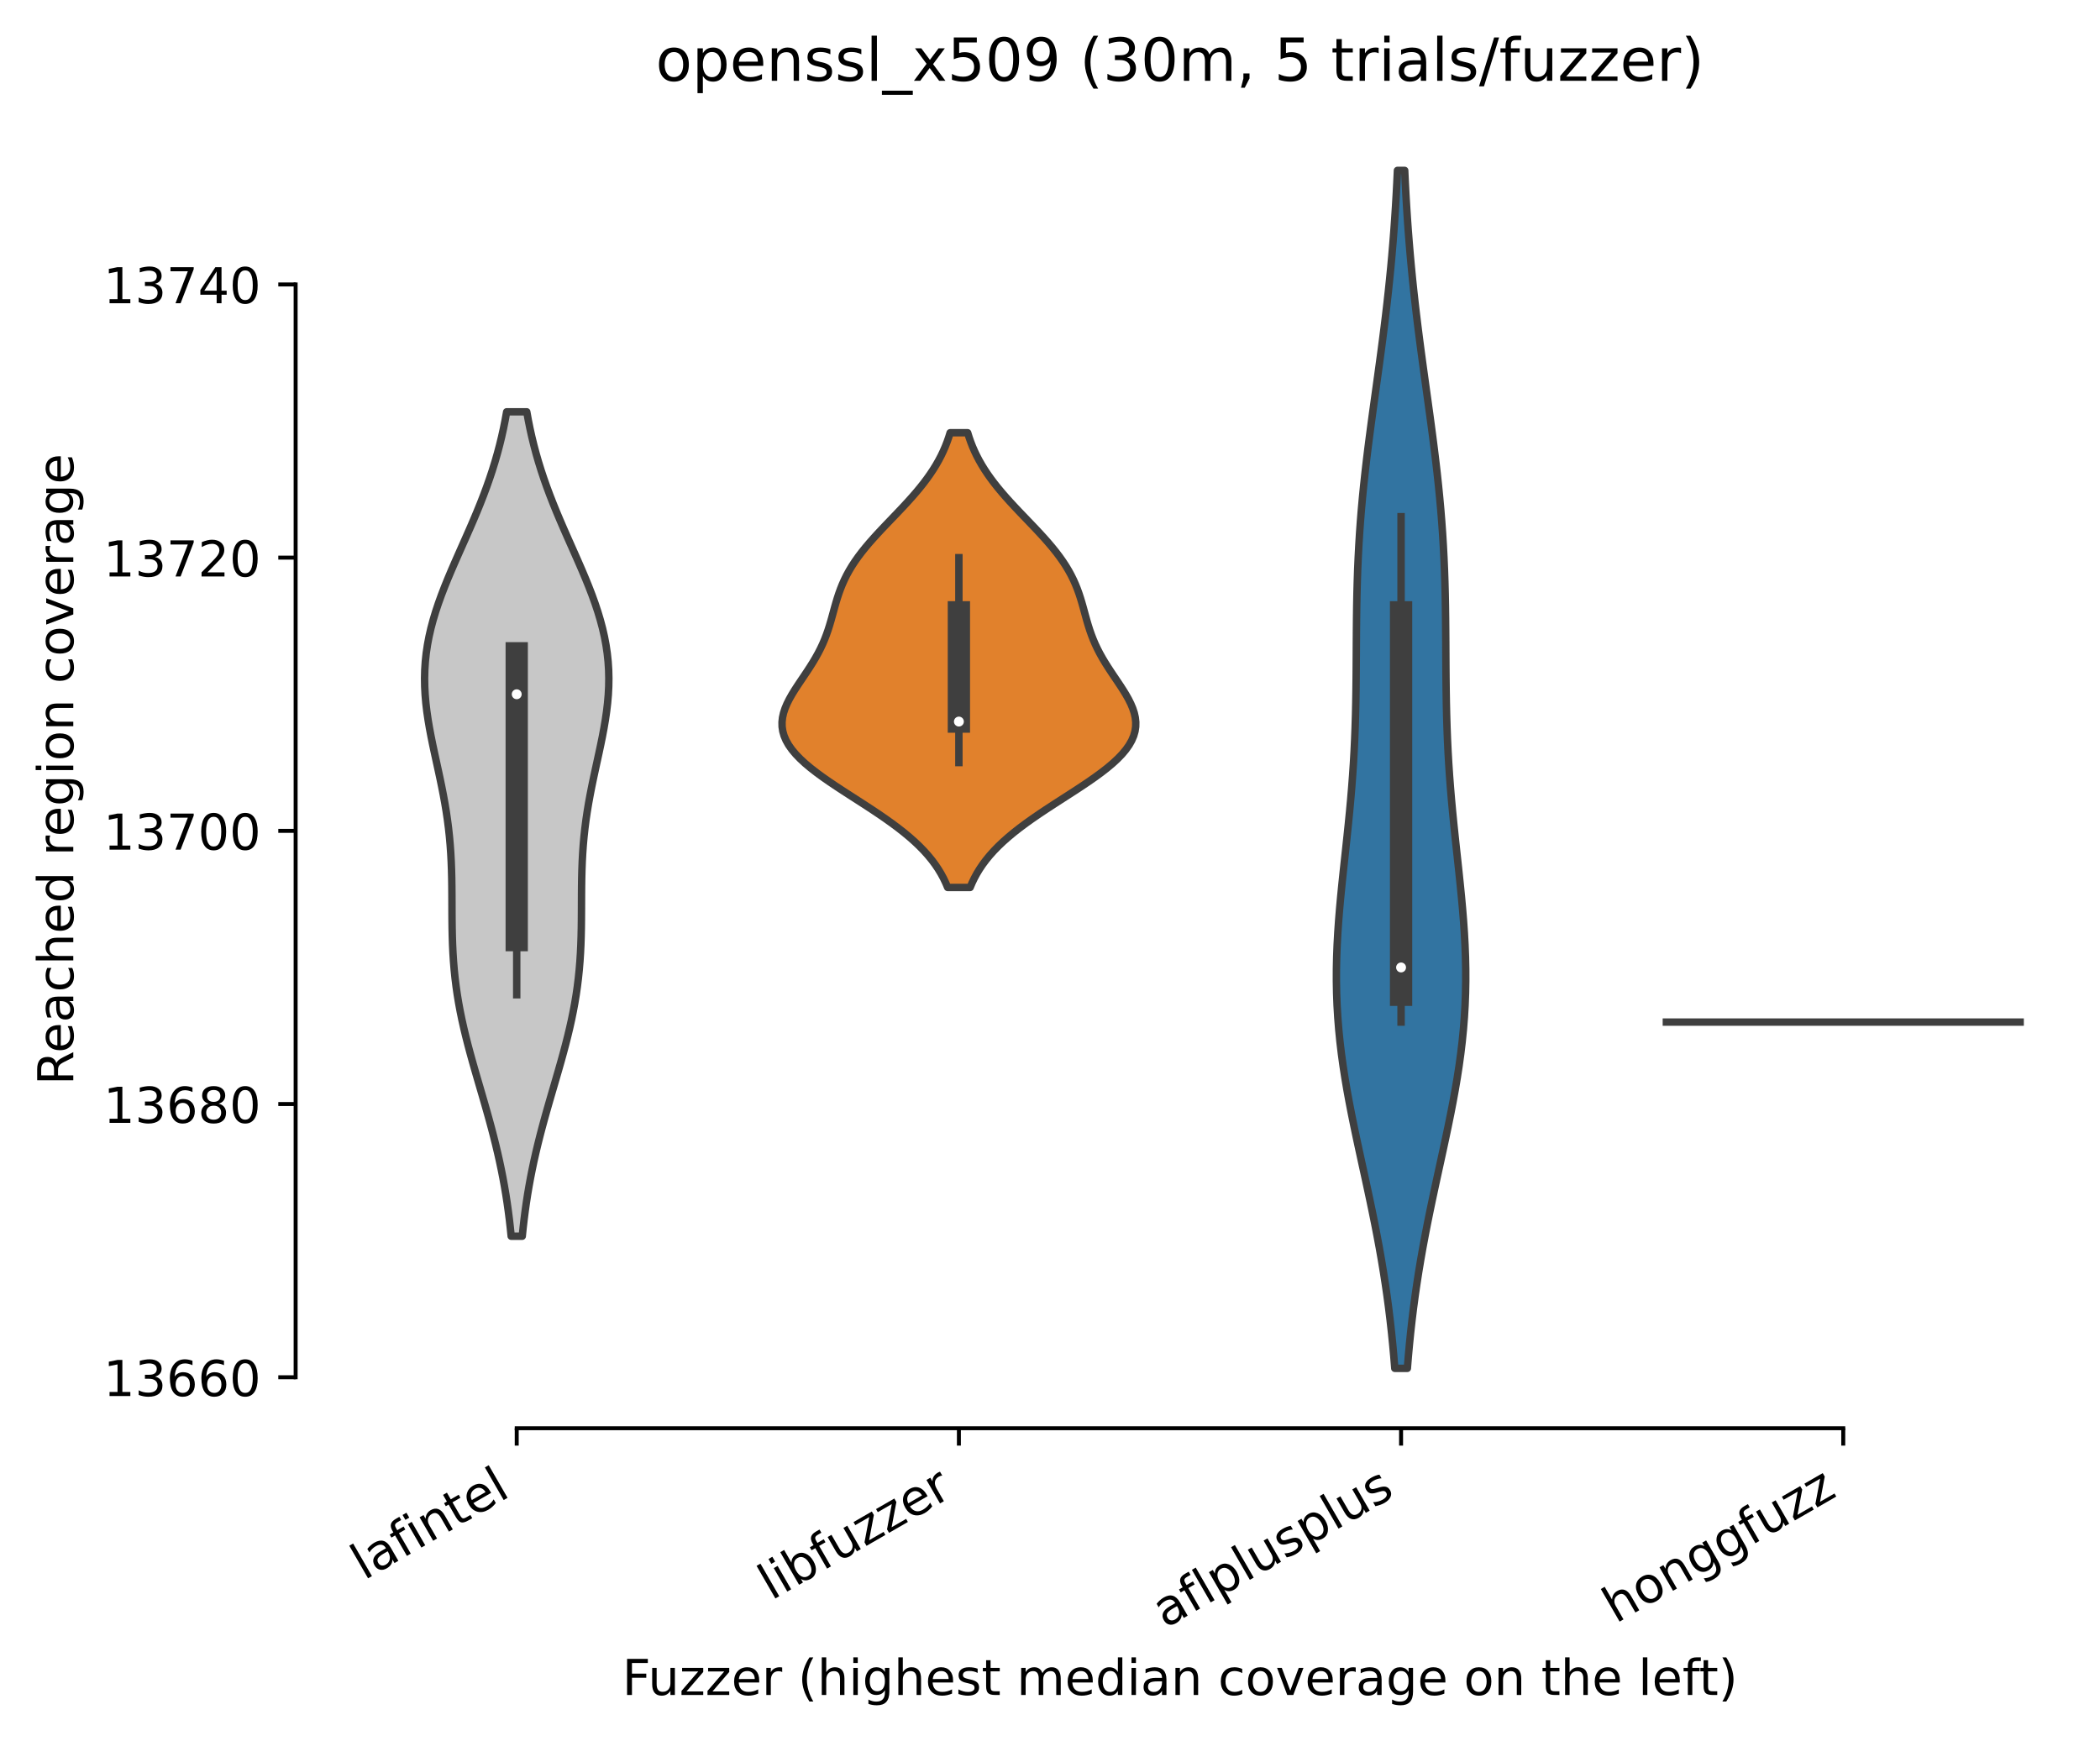<?xml version="1.0" encoding="utf-8" standalone="no"?>
<!DOCTYPE svg PUBLIC "-//W3C//DTD SVG 1.1//EN"
  "http://www.w3.org/Graphics/SVG/1.1/DTD/svg11.dtd">
<!-- Created with matplotlib (https://matplotlib.org/) -->
<svg height="351.576pt" version="1.1" viewBox="0 0 424.011 351.576" width="424.011pt" xmlns="http://www.w3.org/2000/svg" xmlns:xlink="http://www.w3.org/1999/xlink">
 <defs>
  <style type="text/css">*{stroke-linecap:butt;stroke-linejoin:round;}</style>
 </defs>
 <g id="figure_1">
  <g id="patch_1">
   <path d="M 0 351.576 
L 424.011 351.576 
L 424.011 0 
L 0 0 
z
" style="fill:#ffffff;"/>
  </g>
  <g id="axes_1">
   <g id="patch_2">
    <path d="M 59.691 288.43 
L 416.811 288.43 
L 416.811 22.318 
L 59.691 22.318 
z
" style="fill:#ffffff;"/>
   </g>
   <g id="PolyCollection_1">
    <defs>
     <path d="M 105.448 -101.924 
L 103.213 -101.924 
L 103.04 -103.606 
L 102.847 -105.288 
L 102.632 -106.969 
L 102.396 -108.651 
L 102.136 -110.333 
L 101.853 -112.014 
L 101.546 -113.696 
L 101.215 -115.378 
L 100.86 -117.059 
L 100.482 -118.741 
L 100.082 -120.423 
L 99.662 -122.105 
L 99.223 -123.786 
L 98.768 -125.468 
L 98.298 -127.15 
L 97.818 -128.831 
L 97.331 -130.513 
L 96.84 -132.195 
L 96.349 -133.876 
L 95.862 -135.558 
L 95.384 -137.24 
L 94.919 -138.921 
L 94.471 -140.603 
L 94.043 -142.285 
L 93.64 -143.967 
L 93.264 -145.648 
L 92.919 -147.33 
L 92.607 -149.012 
L 92.329 -150.693 
L 92.087 -152.375 
L 91.879 -154.057 
L 91.707 -155.738 
L 91.568 -157.42 
L 91.46 -159.102 
L 91.38 -160.783 
L 91.324 -162.465 
L 91.288 -164.147 
L 91.268 -165.829 
L 91.258 -167.51 
L 91.253 -169.192 
L 91.246 -170.874 
L 91.233 -172.555 
L 91.208 -174.237 
L 91.166 -175.919 
L 91.102 -177.6 
L 91.012 -179.282 
L 90.893 -180.964 
L 90.743 -182.645 
L 90.56 -184.327 
L 90.344 -186.009 
L 90.096 -187.691 
L 89.817 -189.372 
L 89.511 -191.054 
L 89.181 -192.736 
L 88.832 -194.417 
L 88.471 -196.099 
L 88.104 -197.781 
L 87.737 -199.462 
L 87.379 -201.144 
L 87.038 -202.826 
L 86.72 -204.507 
L 86.435 -206.189 
L 86.189 -207.871 
L 85.989 -209.553 
L 85.843 -211.234 
L 85.754 -212.916 
L 85.728 -214.598 
L 85.768 -216.279 
L 85.877 -217.961 
L 86.056 -219.643 
L 86.305 -221.324 
L 86.622 -223.006 
L 87.006 -224.688 
L 87.453 -226.369 
L 87.959 -228.051 
L 88.518 -229.733 
L 89.125 -231.415 
L 89.773 -233.096 
L 90.455 -234.778 
L 91.165 -236.46 
L 91.895 -238.141 
L 92.637 -239.823 
L 93.385 -241.505 
L 94.132 -243.186 
L 94.871 -244.868 
L 95.597 -246.55 
L 96.305 -248.231 
L 96.989 -249.913 
L 97.645 -251.595 
L 98.271 -253.277 
L 98.864 -254.958 
L 99.422 -256.64 
L 99.943 -258.322 
L 100.427 -260.003 
L 100.874 -261.685 
L 101.284 -263.367 
L 101.657 -265.048 
L 101.996 -266.73 
L 102.301 -268.412 
L 106.36 -268.412 
L 106.36 -268.412 
L 106.665 -266.73 
L 107.004 -265.048 
L 107.378 -263.367 
L 107.787 -261.685 
L 108.234 -260.003 
L 108.718 -258.322 
L 109.239 -256.64 
L 109.797 -254.958 
L 110.39 -253.277 
L 111.016 -251.595 
L 111.673 -249.913 
L 112.356 -248.231 
L 113.064 -246.55 
L 113.79 -244.868 
L 114.529 -243.186 
L 115.276 -241.505 
L 116.024 -239.823 
L 116.766 -238.141 
L 117.496 -236.46 
L 118.206 -234.778 
L 118.888 -233.096 
L 119.537 -231.415 
L 120.143 -229.733 
L 120.703 -228.051 
L 121.208 -226.369 
L 121.655 -224.688 
L 122.039 -223.006 
L 122.356 -221.324 
L 122.605 -219.643 
L 122.784 -217.961 
L 122.893 -216.279 
L 122.933 -214.598 
L 122.907 -212.916 
L 122.819 -211.234 
L 122.672 -209.553 
L 122.472 -207.871 
L 122.226 -206.189 
L 121.941 -204.507 
L 121.624 -202.826 
L 121.282 -201.144 
L 120.924 -199.462 
L 120.557 -197.781 
L 120.19 -196.099 
L 119.829 -194.417 
L 119.48 -192.736 
L 119.151 -191.054 
L 118.844 -189.372 
L 118.566 -187.691 
L 118.317 -186.009 
L 118.102 -184.327 
L 117.919 -182.645 
L 117.768 -180.964 
L 117.65 -179.282 
L 117.56 -177.6 
L 117.496 -175.919 
L 117.453 -174.237 
L 117.428 -172.555 
L 117.415 -170.874 
L 117.409 -169.192 
L 117.403 -167.51 
L 117.393 -165.829 
L 117.373 -164.147 
L 117.337 -162.465 
L 117.282 -160.783 
L 117.202 -159.102 
L 117.093 -157.42 
L 116.954 -155.738 
L 116.782 -154.057 
L 116.575 -152.375 
L 116.332 -150.693 
L 116.054 -149.012 
L 115.742 -147.33 
L 115.397 -145.648 
L 115.022 -143.967 
L 114.618 -142.285 
L 114.191 -140.603 
L 113.742 -138.921 
L 113.277 -137.24 
L 112.799 -135.558 
L 112.312 -133.876 
L 111.822 -132.195 
L 111.33 -130.513 
L 110.843 -128.831 
L 110.363 -127.15 
L 109.894 -125.468 
L 109.438 -123.786 
L 108.999 -122.105 
L 108.579 -120.423 
L 108.179 -118.741 
L 107.801 -117.059 
L 107.447 -115.378 
L 107.116 -113.696 
L 106.809 -112.014 
L 106.525 -110.333 
L 106.266 -108.651 
L 106.029 -106.969 
L 105.815 -105.288 
L 105.621 -103.606 
L 105.448 -101.924 
z
" id="m62e5bf14be" style="stroke:#3f3f3f;stroke-width:1.5;"/>
    </defs>
    <g clip-path="url(#p2bd35a9b59)">
     <use style="fill:#c7c7c7;stroke:#3f3f3f;stroke-width:1.5;" x="0" xlink:href="#m62e5bf14be" y="351.576"/>
    </g>
   </g>
   <g id="PolyCollection_2">
    <defs>
     <path d="M 195.88 -172.355 
L 191.341 -172.355 
L 190.949 -173.282 
L 190.505 -174.21 
L 190.004 -175.138 
L 189.443 -176.065 
L 188.818 -176.993 
L 188.126 -177.92 
L 187.364 -178.848 
L 186.53 -179.776 
L 185.625 -180.703 
L 184.646 -181.631 
L 183.596 -182.558 
L 182.476 -183.486 
L 181.291 -184.414 
L 180.043 -185.341 
L 178.741 -186.269 
L 177.39 -187.196 
L 176.001 -188.124 
L 174.582 -189.052 
L 173.145 -189.979 
L 171.703 -190.907 
L 170.267 -191.834 
L 168.853 -192.762 
L 167.473 -193.69 
L 166.141 -194.617 
L 164.873 -195.545 
L 163.68 -196.472 
L 162.575 -197.4 
L 161.57 -198.328 
L 160.674 -199.255 
L 159.896 -200.183 
L 159.241 -201.11 
L 158.715 -202.038 
L 158.319 -202.966 
L 158.053 -203.893 
L 157.914 -204.821 
L 157.899 -205.748 
L 157.999 -206.676 
L 158.207 -207.604 
L 158.512 -208.531 
L 158.903 -209.459 
L 159.367 -210.386 
L 159.89 -211.314 
L 160.459 -212.242 
L 161.061 -213.169 
L 161.681 -214.097 
L 162.307 -215.024 
L 162.929 -215.952 
L 163.535 -216.88 
L 164.117 -217.807 
L 164.668 -218.735 
L 165.184 -219.662 
L 165.66 -220.59 
L 166.097 -221.518 
L 166.494 -222.445 
L 166.853 -223.373 
L 167.179 -224.3 
L 167.476 -225.228 
L 167.752 -226.156 
L 168.012 -227.083 
L 168.266 -228.011 
L 168.52 -228.938 
L 168.784 -229.866 
L 169.064 -230.794 
L 169.369 -231.721 
L 169.705 -232.649 
L 170.077 -233.576 
L 170.492 -234.504 
L 170.952 -235.432 
L 171.46 -236.359 
L 172.018 -237.287 
L 172.625 -238.214 
L 173.281 -239.142 
L 173.982 -240.07 
L 174.727 -240.997 
L 175.51 -241.925 
L 176.326 -242.852 
L 177.17 -243.78 
L 178.036 -244.708 
L 178.916 -245.635 
L 179.805 -246.563 
L 180.695 -247.49 
L 181.58 -248.418 
L 182.454 -249.346 
L 183.31 -250.273 
L 184.143 -251.201 
L 184.949 -252.128 
L 185.722 -253.056 
L 186.46 -253.984 
L 187.158 -254.911 
L 187.816 -255.839 
L 188.432 -256.766 
L 189.004 -257.694 
L 189.533 -258.622 
L 190.019 -259.549 
L 190.462 -260.477 
L 190.864 -261.404 
L 191.226 -262.332 
L 191.551 -263.26 
L 191.841 -264.187 
L 195.381 -264.187 
L 195.381 -264.187 
L 195.67 -263.26 
L 195.995 -262.332 
L 196.357 -261.404 
L 196.759 -260.477 
L 197.203 -259.549 
L 197.688 -258.622 
L 198.217 -257.694 
L 198.789 -256.766 
L 199.405 -255.839 
L 200.063 -254.911 
L 200.762 -253.984 
L 201.499 -253.056 
L 202.273 -252.128 
L 203.078 -251.201 
L 203.911 -250.273 
L 204.767 -249.346 
L 205.641 -248.418 
L 206.526 -247.49 
L 207.416 -246.563 
L 208.305 -245.635 
L 209.185 -244.708 
L 210.051 -243.78 
L 210.895 -242.852 
L 211.711 -241.925 
L 212.494 -240.997 
L 213.239 -240.07 
L 213.94 -239.142 
L 214.596 -238.214 
L 215.203 -237.287 
L 215.761 -236.359 
L 216.269 -235.432 
L 216.729 -234.504 
L 217.144 -233.576 
L 217.517 -232.649 
L 217.852 -231.721 
L 218.157 -230.794 
L 218.437 -229.866 
L 218.701 -228.938 
L 218.955 -228.011 
L 219.209 -227.083 
L 219.469 -226.156 
L 219.745 -225.228 
L 220.042 -224.3 
L 220.368 -223.373 
L 220.728 -222.445 
L 221.124 -221.518 
L 221.561 -220.59 
L 222.037 -219.662 
L 222.553 -218.735 
L 223.104 -217.807 
L 223.687 -216.88 
L 224.293 -215.952 
L 224.914 -215.024 
L 225.541 -214.097 
L 226.161 -213.169 
L 226.762 -212.242 
L 227.331 -211.314 
L 227.855 -210.386 
L 228.318 -209.459 
L 228.709 -208.531 
L 229.014 -207.604 
L 229.222 -206.676 
L 229.323 -205.748 
L 229.307 -204.821 
L 229.168 -203.893 
L 228.902 -202.966 
L 228.506 -202.038 
L 227.98 -201.11 
L 227.325 -200.183 
L 226.547 -199.255 
L 225.651 -198.328 
L 224.646 -197.4 
L 223.541 -196.472 
L 222.348 -195.545 
L 221.08 -194.617 
L 219.749 -193.69 
L 218.369 -192.762 
L 216.954 -191.834 
L 215.519 -190.907 
L 214.076 -189.979 
L 212.639 -189.052 
L 211.22 -188.124 
L 209.831 -187.196 
L 208.48 -186.269 
L 207.178 -185.341 
L 205.931 -184.414 
L 204.745 -183.486 
L 203.625 -182.558 
L 202.575 -181.631 
L 201.597 -180.703 
L 200.691 -179.776 
L 199.857 -178.848 
L 199.096 -177.92 
L 198.403 -176.993 
L 197.778 -176.065 
L 197.217 -175.138 
L 196.716 -174.21 
L 196.272 -173.282 
L 195.88 -172.355 
z
" id="md72089a876" style="stroke:#3f3f3f;stroke-width:1.5;"/>
    </defs>
    <g clip-path="url(#p2bd35a9b59)">
     <use style="fill:#e1812c;stroke:#3f3f3f;stroke-width:1.5;" x="0" xlink:href="#md72089a876" y="351.576"/>
    </g>
   </g>
   <g id="PolyCollection_3">
    <defs>
     <path d="M 284.162 -75.242 
L 281.62 -75.242 
L 281.42 -77.686 
L 281.197 -80.13 
L 280.949 -82.573 
L 280.676 -85.017 
L 280.377 -87.461 
L 280.051 -89.904 
L 279.697 -92.348 
L 279.317 -94.791 
L 278.911 -97.235 
L 278.48 -99.679 
L 278.025 -102.122 
L 277.549 -104.566 
L 277.054 -107.01 
L 276.544 -109.453 
L 276.022 -111.897 
L 275.491 -114.341 
L 274.958 -116.784 
L 274.426 -119.228 
L 273.9 -121.671 
L 273.386 -124.115 
L 272.89 -126.559 
L 272.415 -129.002 
L 271.969 -131.446 
L 271.555 -133.89 
L 271.178 -136.333 
L 270.842 -138.777 
L 270.551 -141.221 
L 270.307 -143.664 
L 270.112 -146.108 
L 269.968 -148.551 
L 269.875 -150.995 
L 269.831 -153.439 
L 269.836 -155.882 
L 269.888 -158.326 
L 269.982 -160.77 
L 270.116 -163.213 
L 270.285 -165.657 
L 270.484 -168.101 
L 270.708 -170.544 
L 270.95 -172.988 
L 271.206 -175.431 
L 271.469 -177.875 
L 271.734 -180.319 
L 271.996 -182.762 
L 272.249 -185.206 
L 272.491 -187.65 
L 272.716 -190.093 
L 272.922 -192.537 
L 273.107 -194.981 
L 273.27 -197.424 
L 273.409 -199.868 
L 273.525 -202.311 
L 273.619 -204.755 
L 273.693 -207.199 
L 273.748 -209.642 
L 273.788 -212.086 
L 273.815 -214.53 
L 273.834 -216.973 
L 273.848 -219.417 
L 273.862 -221.861 
L 273.878 -224.304 
L 273.901 -226.748 
L 273.934 -229.191 
L 273.981 -231.635 
L 274.045 -234.079 
L 274.128 -236.522 
L 274.233 -238.966 
L 274.36 -241.41 
L 274.51 -243.853 
L 274.685 -246.297 
L 274.883 -248.741 
L 275.105 -251.184 
L 275.349 -253.628 
L 275.613 -256.071 
L 275.895 -258.515 
L 276.193 -260.959 
L 276.506 -263.402 
L 276.828 -265.846 
L 277.159 -268.29 
L 277.495 -270.733 
L 277.833 -273.177 
L 278.171 -275.621 
L 278.505 -278.064 
L 278.834 -280.508 
L 279.155 -282.951 
L 279.465 -285.395 
L 279.764 -287.839 
L 280.05 -290.282 
L 280.321 -292.726 
L 280.577 -295.17 
L 280.817 -297.613 
L 281.04 -300.057 
L 281.247 -302.501 
L 281.437 -304.944 
L 281.611 -307.388 
L 281.77 -309.831 
L 281.913 -312.275 
L 282.042 -314.719 
L 282.157 -317.162 
L 283.624 -317.162 
L 283.624 -317.162 
L 283.739 -314.719 
L 283.868 -312.275 
L 284.011 -309.831 
L 284.17 -307.388 
L 284.344 -304.944 
L 284.535 -302.501 
L 284.741 -300.057 
L 284.965 -297.613 
L 285.204 -295.17 
L 285.46 -292.726 
L 285.731 -290.282 
L 286.017 -287.839 
L 286.316 -285.395 
L 286.626 -282.951 
L 286.947 -280.508 
L 287.276 -278.064 
L 287.61 -275.621 
L 287.948 -273.177 
L 288.286 -270.733 
L 288.622 -268.29 
L 288.953 -265.846 
L 289.276 -263.402 
L 289.588 -260.959 
L 289.886 -258.515 
L 290.169 -256.071 
L 290.433 -253.628 
L 290.676 -251.184 
L 290.898 -248.741 
L 291.096 -246.297 
L 291.271 -243.853 
L 291.421 -241.41 
L 291.548 -238.966 
L 291.653 -236.522 
L 291.736 -234.079 
L 291.8 -231.635 
L 291.847 -229.191 
L 291.88 -226.748 
L 291.903 -224.304 
L 291.92 -221.861 
L 291.933 -219.417 
L 291.947 -216.973 
L 291.966 -214.53 
L 291.993 -212.086 
L 292.033 -209.642 
L 292.089 -207.199 
L 292.162 -204.755 
L 292.256 -202.311 
L 292.372 -199.868 
L 292.512 -197.424 
L 292.674 -194.981 
L 292.859 -192.537 
L 293.065 -190.093 
L 293.291 -187.65 
L 293.532 -185.206 
L 293.786 -182.762 
L 294.047 -180.319 
L 294.313 -177.875 
L 294.576 -175.431 
L 294.831 -172.988 
L 295.074 -170.544 
L 295.297 -168.101 
L 295.496 -165.657 
L 295.665 -163.213 
L 295.799 -160.77 
L 295.894 -158.326 
L 295.945 -155.882 
L 295.95 -153.439 
L 295.907 -150.995 
L 295.813 -148.551 
L 295.669 -146.108 
L 295.474 -143.664 
L 295.23 -141.221 
L 294.939 -138.777 
L 294.603 -136.333 
L 294.226 -133.89 
L 293.812 -131.446 
L 293.366 -129.002 
L 292.892 -126.559 
L 292.395 -124.115 
L 291.881 -121.671 
L 291.356 -119.228 
L 290.823 -116.784 
L 290.29 -114.341 
L 289.76 -111.897 
L 289.237 -109.453 
L 288.727 -107.01 
L 288.232 -104.566 
L 287.756 -102.122 
L 287.301 -99.679 
L 286.87 -97.235 
L 286.464 -94.791 
L 286.084 -92.348 
L 285.731 -89.904 
L 285.404 -87.461 
L 285.105 -85.017 
L 284.832 -82.573 
L 284.584 -80.13 
L 284.361 -77.686 
L 284.162 -75.242 
z
" id="m2320024a34" style="stroke:#3f3f3f;stroke-width:1.5;"/>
    </defs>
    <g clip-path="url(#p2bd35a9b59)">
     <use style="fill:#3274a1;stroke:#3f3f3f;stroke-width:1.5;" x="0" xlink:href="#m2320024a34" y="351.576"/>
    </g>
   </g>
   <g id="matplotlib.axis_1">
    <g id="xtick_1">
     <g id="line2d_1">
      <defs>
       <path d="M 0 0 
L 0 3.5 
" id="m5901b11f76" style="stroke:#000000;stroke-width:0.8;"/>
      </defs>
      <g>
       <use style="stroke:#000000;stroke-width:0.8;" x="104.331" xlink:href="#m5901b11f76" y="288.43"/>
      </g>
     </g>
     <g id="text_1">
      <!-- lafintel -->
      <g transform="translate(73.505 319.207)rotate(-30)scale(0.1 -0.1)">
       <defs>
        <path d="M 9.422 75.984 
L 18.406 75.984 
L 18.406 0 
L 9.422 0 
z
" id="DejaVuSans-108"/>
        <path d="M 34.281 27.484 
Q 23.391 27.484 19.188 25 
Q 14.984 22.516 14.984 16.5 
Q 14.984 11.719 18.141 8.906 
Q 21.297 6.109 26.703 6.109 
Q 34.188 6.109 38.703 11.406 
Q 43.219 16.703 43.219 25.484 
L 43.219 27.484 
z
M 52.203 31.203 
L 52.203 0 
L 43.219 0 
L 43.219 8.297 
Q 40.141 3.328 35.547 0.953 
Q 30.953 -1.422 24.312 -1.422 
Q 15.922 -1.422 10.953 3.297 
Q 6 8.016 6 15.922 
Q 6 25.141 12.172 29.828 
Q 18.359 34.516 30.609 34.516 
L 43.219 34.516 
L 43.219 35.406 
Q 43.219 41.609 39.141 45 
Q 35.062 48.391 27.688 48.391 
Q 23 48.391 18.547 47.266 
Q 14.109 46.141 10.016 43.891 
L 10.016 52.203 
Q 14.938 54.109 19.578 55.047 
Q 24.219 56 28.609 56 
Q 40.484 56 46.344 49.844 
Q 52.203 43.703 52.203 31.203 
z
" id="DejaVuSans-97"/>
        <path d="M 37.109 75.984 
L 37.109 68.5 
L 28.516 68.5 
Q 23.688 68.5 21.797 66.547 
Q 19.922 64.594 19.922 59.516 
L 19.922 54.688 
L 34.719 54.688 
L 34.719 47.703 
L 19.922 47.703 
L 19.922 0 
L 10.891 0 
L 10.891 47.703 
L 2.297 47.703 
L 2.297 54.688 
L 10.891 54.688 
L 10.891 58.5 
Q 10.891 67.625 15.141 71.797 
Q 19.391 75.984 28.609 75.984 
z
" id="DejaVuSans-102"/>
        <path d="M 9.422 54.688 
L 18.406 54.688 
L 18.406 0 
L 9.422 0 
z
M 9.422 75.984 
L 18.406 75.984 
L 18.406 64.594 
L 9.422 64.594 
z
" id="DejaVuSans-105"/>
        <path d="M 54.891 33.016 
L 54.891 0 
L 45.906 0 
L 45.906 32.719 
Q 45.906 40.484 42.875 44.328 
Q 39.844 48.188 33.797 48.188 
Q 26.516 48.188 22.312 43.547 
Q 18.109 38.922 18.109 30.906 
L 18.109 0 
L 9.078 0 
L 9.078 54.688 
L 18.109 54.688 
L 18.109 46.188 
Q 21.344 51.125 25.703 53.562 
Q 30.078 56 35.797 56 
Q 45.219 56 50.047 50.172 
Q 54.891 44.344 54.891 33.016 
z
" id="DejaVuSans-110"/>
        <path d="M 18.312 70.219 
L 18.312 54.688 
L 36.812 54.688 
L 36.812 47.703 
L 18.312 47.703 
L 18.312 18.016 
Q 18.312 11.328 20.141 9.422 
Q 21.969 7.516 27.594 7.516 
L 36.812 7.516 
L 36.812 0 
L 27.594 0 
Q 17.188 0 13.234 3.875 
Q 9.281 7.766 9.281 18.016 
L 9.281 47.703 
L 2.688 47.703 
L 2.688 54.688 
L 9.281 54.688 
L 9.281 70.219 
z
" id="DejaVuSans-116"/>
        <path d="M 56.203 29.594 
L 56.203 25.203 
L 14.891 25.203 
Q 15.484 15.922 20.484 11.062 
Q 25.484 6.203 34.422 6.203 
Q 39.594 6.203 44.453 7.469 
Q 49.312 8.734 54.109 11.281 
L 54.109 2.781 
Q 49.266 0.734 44.188 -0.344 
Q 39.109 -1.422 33.891 -1.422 
Q 20.797 -1.422 13.156 6.188 
Q 5.516 13.812 5.516 26.812 
Q 5.516 40.234 12.766 48.109 
Q 20.016 56 32.328 56 
Q 43.359 56 49.781 48.891 
Q 56.203 41.797 56.203 29.594 
z
M 47.219 32.234 
Q 47.125 39.594 43.094 43.984 
Q 39.062 48.391 32.422 48.391 
Q 24.906 48.391 20.391 44.141 
Q 15.875 39.891 15.188 32.172 
z
" id="DejaVuSans-101"/>
       </defs>
       <use xlink:href="#DejaVuSans-108"/>
       <use x="27.783" xlink:href="#DejaVuSans-97"/>
       <use x="89.062" xlink:href="#DejaVuSans-102"/>
       <use x="124.268" xlink:href="#DejaVuSans-105"/>
       <use x="152.051" xlink:href="#DejaVuSans-110"/>
       <use x="215.43" xlink:href="#DejaVuSans-116"/>
       <use x="254.639" xlink:href="#DejaVuSans-101"/>
       <use x="316.162" xlink:href="#DejaVuSans-108"/>
      </g>
     </g>
    </g>
    <g id="xtick_2">
     <g id="line2d_2">
      <g>
       <use style="stroke:#000000;stroke-width:0.8;" x="193.611" xlink:href="#m5901b11f76" y="288.43"/>
      </g>
     </g>
     <g id="text_2">
      <!-- libfuzzer -->
      <g transform="translate(155.744 323.272)rotate(-30)scale(0.1 -0.1)">
       <defs>
        <path d="M 48.688 27.297 
Q 48.688 37.203 44.609 42.844 
Q 40.531 48.484 33.406 48.484 
Q 26.266 48.484 22.188 42.844 
Q 18.109 37.203 18.109 27.297 
Q 18.109 17.391 22.188 11.75 
Q 26.266 6.109 33.406 6.109 
Q 40.531 6.109 44.609 11.75 
Q 48.688 17.391 48.688 27.297 
z
M 18.109 46.391 
Q 20.953 51.266 25.266 53.625 
Q 29.594 56 35.594 56 
Q 45.562 56 51.781 48.094 
Q 58.016 40.188 58.016 27.297 
Q 58.016 14.406 51.781 6.484 
Q 45.562 -1.422 35.594 -1.422 
Q 29.594 -1.422 25.266 0.953 
Q 20.953 3.328 18.109 8.203 
L 18.109 0 
L 9.078 0 
L 9.078 75.984 
L 18.109 75.984 
z
" id="DejaVuSans-98"/>
        <path d="M 8.5 21.578 
L 8.5 54.688 
L 17.484 54.688 
L 17.484 21.922 
Q 17.484 14.156 20.5 10.266 
Q 23.531 6.391 29.594 6.391 
Q 36.859 6.391 41.078 11.031 
Q 45.312 15.672 45.312 23.688 
L 45.312 54.688 
L 54.297 54.688 
L 54.297 0 
L 45.312 0 
L 45.312 8.406 
Q 42.047 3.422 37.719 1 
Q 33.406 -1.422 27.688 -1.422 
Q 18.266 -1.422 13.375 4.438 
Q 8.5 10.297 8.5 21.578 
z
M 31.109 56 
z
" id="DejaVuSans-117"/>
        <path d="M 5.516 54.688 
L 48.188 54.688 
L 48.188 46.484 
L 14.406 7.172 
L 48.188 7.172 
L 48.188 0 
L 4.297 0 
L 4.297 8.203 
L 38.094 47.516 
L 5.516 47.516 
z
" id="DejaVuSans-122"/>
        <path d="M 41.109 46.297 
Q 39.594 47.172 37.812 47.578 
Q 36.031 48 33.891 48 
Q 26.266 48 22.188 43.047 
Q 18.109 38.094 18.109 28.812 
L 18.109 0 
L 9.078 0 
L 9.078 54.688 
L 18.109 54.688 
L 18.109 46.188 
Q 20.953 51.172 25.484 53.578 
Q 30.031 56 36.531 56 
Q 37.453 56 38.578 55.875 
Q 39.703 55.766 41.062 55.516 
z
" id="DejaVuSans-114"/>
       </defs>
       <use xlink:href="#DejaVuSans-108"/>
       <use x="27.783" xlink:href="#DejaVuSans-105"/>
       <use x="55.566" xlink:href="#DejaVuSans-98"/>
       <use x="119.043" xlink:href="#DejaVuSans-102"/>
       <use x="154.248" xlink:href="#DejaVuSans-117"/>
       <use x="217.627" xlink:href="#DejaVuSans-122"/>
       <use x="270.117" xlink:href="#DejaVuSans-122"/>
       <use x="322.607" xlink:href="#DejaVuSans-101"/>
       <use x="384.131" xlink:href="#DejaVuSans-114"/>
      </g>
     </g>
    </g>
    <g id="xtick_3">
     <g id="line2d_3">
      <g>
       <use style="stroke:#000000;stroke-width:0.8;" x="282.891" xlink:href="#m5901b11f76" y="288.43"/>
      </g>
     </g>
     <g id="text_3">
      <!-- aflplusplus -->
      <g transform="translate(235.282 328.897)rotate(-30)scale(0.1 -0.1)">
       <defs>
        <path d="M 18.109 8.203 
L 18.109 -20.797 
L 9.078 -20.797 
L 9.078 54.688 
L 18.109 54.688 
L 18.109 46.391 
Q 20.953 51.266 25.266 53.625 
Q 29.594 56 35.594 56 
Q 45.562 56 51.781 48.094 
Q 58.016 40.188 58.016 27.297 
Q 58.016 14.406 51.781 6.484 
Q 45.562 -1.422 35.594 -1.422 
Q 29.594 -1.422 25.266 0.953 
Q 20.953 3.328 18.109 8.203 
z
M 48.688 27.297 
Q 48.688 37.203 44.609 42.844 
Q 40.531 48.484 33.406 48.484 
Q 26.266 48.484 22.188 42.844 
Q 18.109 37.203 18.109 27.297 
Q 18.109 17.391 22.188 11.75 
Q 26.266 6.109 33.406 6.109 
Q 40.531 6.109 44.609 11.75 
Q 48.688 17.391 48.688 27.297 
z
" id="DejaVuSans-112"/>
        <path d="M 44.281 53.078 
L 44.281 44.578 
Q 40.484 46.531 36.375 47.5 
Q 32.281 48.484 27.875 48.484 
Q 21.188 48.484 17.844 46.438 
Q 14.5 44.391 14.5 40.281 
Q 14.5 37.156 16.891 35.375 
Q 19.281 33.594 26.516 31.984 
L 29.594 31.297 
Q 39.156 29.25 43.188 25.516 
Q 47.219 21.781 47.219 15.094 
Q 47.219 7.469 41.188 3.016 
Q 35.156 -1.422 24.609 -1.422 
Q 20.219 -1.422 15.453 -0.562 
Q 10.688 0.297 5.422 2 
L 5.422 11.281 
Q 10.406 8.688 15.234 7.391 
Q 20.062 6.109 24.812 6.109 
Q 31.156 6.109 34.562 8.281 
Q 37.984 10.453 37.984 14.406 
Q 37.984 18.062 35.516 20.016 
Q 33.062 21.969 24.703 23.781 
L 21.578 24.516 
Q 13.234 26.266 9.516 29.906 
Q 5.812 33.547 5.812 39.891 
Q 5.812 47.609 11.281 51.797 
Q 16.75 56 26.812 56 
Q 31.781 56 36.172 55.266 
Q 40.578 54.547 44.281 53.078 
z
" id="DejaVuSans-115"/>
       </defs>
       <use xlink:href="#DejaVuSans-97"/>
       <use x="61.279" xlink:href="#DejaVuSans-102"/>
       <use x="96.484" xlink:href="#DejaVuSans-108"/>
       <use x="124.268" xlink:href="#DejaVuSans-112"/>
       <use x="187.744" xlink:href="#DejaVuSans-108"/>
       <use x="215.527" xlink:href="#DejaVuSans-117"/>
       <use x="278.906" xlink:href="#DejaVuSans-115"/>
       <use x="331.006" xlink:href="#DejaVuSans-112"/>
       <use x="394.482" xlink:href="#DejaVuSans-108"/>
       <use x="422.266" xlink:href="#DejaVuSans-117"/>
       <use x="485.645" xlink:href="#DejaVuSans-115"/>
      </g>
     </g>
    </g>
    <g id="xtick_4">
     <g id="line2d_4">
      <g>
       <use style="stroke:#000000;stroke-width:0.8;" x="372.171" xlink:href="#m5901b11f76" y="288.43"/>
      </g>
     </g>
     <g id="text_4">
      <!-- honggfuzz -->
      <g transform="translate(326.231 327.933)rotate(-30)scale(0.1 -0.1)">
       <defs>
        <path d="M 54.891 33.016 
L 54.891 0 
L 45.906 0 
L 45.906 32.719 
Q 45.906 40.484 42.875 44.328 
Q 39.844 48.188 33.797 48.188 
Q 26.516 48.188 22.312 43.547 
Q 18.109 38.922 18.109 30.906 
L 18.109 0 
L 9.078 0 
L 9.078 75.984 
L 18.109 75.984 
L 18.109 46.188 
Q 21.344 51.125 25.703 53.562 
Q 30.078 56 35.797 56 
Q 45.219 56 50.047 50.172 
Q 54.891 44.344 54.891 33.016 
z
" id="DejaVuSans-104"/>
        <path d="M 30.609 48.391 
Q 23.391 48.391 19.188 42.75 
Q 14.984 37.109 14.984 27.297 
Q 14.984 17.484 19.156 11.844 
Q 23.344 6.203 30.609 6.203 
Q 37.797 6.203 41.984 11.859 
Q 46.188 17.531 46.188 27.297 
Q 46.188 37.016 41.984 42.703 
Q 37.797 48.391 30.609 48.391 
z
M 30.609 56 
Q 42.328 56 49.016 48.375 
Q 55.719 40.766 55.719 27.297 
Q 55.719 13.875 49.016 6.219 
Q 42.328 -1.422 30.609 -1.422 
Q 18.844 -1.422 12.172 6.219 
Q 5.516 13.875 5.516 27.297 
Q 5.516 40.766 12.172 48.375 
Q 18.844 56 30.609 56 
z
" id="DejaVuSans-111"/>
        <path d="M 45.406 27.984 
Q 45.406 37.75 41.375 43.109 
Q 37.359 48.484 30.078 48.484 
Q 22.859 48.484 18.828 43.109 
Q 14.797 37.75 14.797 27.984 
Q 14.797 18.266 18.828 12.891 
Q 22.859 7.516 30.078 7.516 
Q 37.359 7.516 41.375 12.891 
Q 45.406 18.266 45.406 27.984 
z
M 54.391 6.781 
Q 54.391 -7.172 48.188 -13.984 
Q 42 -20.797 29.203 -20.797 
Q 24.469 -20.797 20.266 -20.094 
Q 16.062 -19.391 12.109 -17.922 
L 12.109 -9.188 
Q 16.062 -11.328 19.922 -12.344 
Q 23.781 -13.375 27.781 -13.375 
Q 36.625 -13.375 41.016 -8.766 
Q 45.406 -4.156 45.406 5.172 
L 45.406 9.625 
Q 42.625 4.781 38.281 2.391 
Q 33.938 0 27.875 0 
Q 17.828 0 11.672 7.656 
Q 5.516 15.328 5.516 27.984 
Q 5.516 40.672 11.672 48.328 
Q 17.828 56 27.875 56 
Q 33.938 56 38.281 53.609 
Q 42.625 51.219 45.406 46.391 
L 45.406 54.688 
L 54.391 54.688 
z
" id="DejaVuSans-103"/>
       </defs>
       <use xlink:href="#DejaVuSans-104"/>
       <use x="63.379" xlink:href="#DejaVuSans-111"/>
       <use x="124.561" xlink:href="#DejaVuSans-110"/>
       <use x="187.939" xlink:href="#DejaVuSans-103"/>
       <use x="251.416" xlink:href="#DejaVuSans-103"/>
       <use x="314.893" xlink:href="#DejaVuSans-102"/>
       <use x="350.098" xlink:href="#DejaVuSans-117"/>
       <use x="413.477" xlink:href="#DejaVuSans-122"/>
       <use x="465.967" xlink:href="#DejaVuSans-122"/>
      </g>
     </g>
    </g>
    <g id="text_5">
     <!-- Fuzzer (highest median coverage on the left) -->
     <g transform="translate(125.633 342.297)scale(0.1 -0.1)">
      <defs>
       <path d="M 9.812 72.906 
L 51.703 72.906 
L 51.703 64.594 
L 19.672 64.594 
L 19.672 43.109 
L 48.578 43.109 
L 48.578 34.812 
L 19.672 34.812 
L 19.672 0 
L 9.812 0 
z
" id="DejaVuSans-70"/>
       <path id="DejaVuSans-32"/>
       <path d="M 31 75.875 
Q 24.469 64.656 21.281 53.656 
Q 18.109 42.672 18.109 31.391 
Q 18.109 20.125 21.312 9.062 
Q 24.516 -2 31 -13.188 
L 23.188 -13.188 
Q 15.875 -1.703 12.234 9.375 
Q 8.594 20.453 8.594 31.391 
Q 8.594 42.281 12.203 53.312 
Q 15.828 64.359 23.188 75.875 
z
" id="DejaVuSans-40"/>
       <path d="M 52 44.188 
Q 55.375 50.25 60.062 53.125 
Q 64.75 56 71.094 56 
Q 79.641 56 84.281 50.016 
Q 88.922 44.047 88.922 33.016 
L 88.922 0 
L 79.891 0 
L 79.891 32.719 
Q 79.891 40.578 77.094 44.375 
Q 74.312 48.188 68.609 48.188 
Q 61.625 48.188 57.562 43.547 
Q 53.516 38.922 53.516 30.906 
L 53.516 0 
L 44.484 0 
L 44.484 32.719 
Q 44.484 40.625 41.703 44.406 
Q 38.922 48.188 33.109 48.188 
Q 26.219 48.188 22.156 43.531 
Q 18.109 38.875 18.109 30.906 
L 18.109 0 
L 9.078 0 
L 9.078 54.688 
L 18.109 54.688 
L 18.109 46.188 
Q 21.188 51.219 25.484 53.609 
Q 29.781 56 35.688 56 
Q 41.656 56 45.828 52.969 
Q 50 49.953 52 44.188 
z
" id="DejaVuSans-109"/>
       <path d="M 45.406 46.391 
L 45.406 75.984 
L 54.391 75.984 
L 54.391 0 
L 45.406 0 
L 45.406 8.203 
Q 42.578 3.328 38.25 0.953 
Q 33.938 -1.422 27.875 -1.422 
Q 17.969 -1.422 11.734 6.484 
Q 5.516 14.406 5.516 27.297 
Q 5.516 40.188 11.734 48.094 
Q 17.969 56 27.875 56 
Q 33.938 56 38.25 53.625 
Q 42.578 51.266 45.406 46.391 
z
M 14.797 27.297 
Q 14.797 17.391 18.875 11.75 
Q 22.953 6.109 30.078 6.109 
Q 37.203 6.109 41.297 11.75 
Q 45.406 17.391 45.406 27.297 
Q 45.406 37.203 41.297 42.844 
Q 37.203 48.484 30.078 48.484 
Q 22.953 48.484 18.875 42.844 
Q 14.797 37.203 14.797 27.297 
z
" id="DejaVuSans-100"/>
       <path d="M 48.781 52.594 
L 48.781 44.188 
Q 44.969 46.297 41.141 47.344 
Q 37.312 48.391 33.406 48.391 
Q 24.656 48.391 19.812 42.844 
Q 14.984 37.312 14.984 27.297 
Q 14.984 17.281 19.812 11.734 
Q 24.656 6.203 33.406 6.203 
Q 37.312 6.203 41.141 7.25 
Q 44.969 8.297 48.781 10.406 
L 48.781 2.094 
Q 45.016 0.344 40.984 -0.531 
Q 36.969 -1.422 32.422 -1.422 
Q 20.062 -1.422 12.781 6.344 
Q 5.516 14.109 5.516 27.297 
Q 5.516 40.672 12.859 48.328 
Q 20.219 56 33.016 56 
Q 37.156 56 41.109 55.141 
Q 45.062 54.297 48.781 52.594 
z
" id="DejaVuSans-99"/>
       <path d="M 2.984 54.688 
L 12.5 54.688 
L 29.594 8.797 
L 46.688 54.688 
L 56.203 54.688 
L 35.688 0 
L 23.484 0 
z
" id="DejaVuSans-118"/>
       <path d="M 8.016 75.875 
L 15.828 75.875 
Q 23.141 64.359 26.781 53.312 
Q 30.422 42.281 30.422 31.391 
Q 30.422 20.453 26.781 9.375 
Q 23.141 -1.703 15.828 -13.188 
L 8.016 -13.188 
Q 14.5 -2 17.703 9.062 
Q 20.906 20.125 20.906 31.391 
Q 20.906 42.672 17.703 53.656 
Q 14.5 64.656 8.016 75.875 
z
" id="DejaVuSans-41"/>
      </defs>
      <use xlink:href="#DejaVuSans-70"/>
      <use x="52.02" xlink:href="#DejaVuSans-117"/>
      <use x="115.398" xlink:href="#DejaVuSans-122"/>
      <use x="167.889" xlink:href="#DejaVuSans-122"/>
      <use x="220.379" xlink:href="#DejaVuSans-101"/>
      <use x="281.902" xlink:href="#DejaVuSans-114"/>
      <use x="323.016" xlink:href="#DejaVuSans-32"/>
      <use x="354.803" xlink:href="#DejaVuSans-40"/>
      <use x="393.816" xlink:href="#DejaVuSans-104"/>
      <use x="457.195" xlink:href="#DejaVuSans-105"/>
      <use x="484.979" xlink:href="#DejaVuSans-103"/>
      <use x="548.455" xlink:href="#DejaVuSans-104"/>
      <use x="611.834" xlink:href="#DejaVuSans-101"/>
      <use x="673.357" xlink:href="#DejaVuSans-115"/>
      <use x="725.457" xlink:href="#DejaVuSans-116"/>
      <use x="764.666" xlink:href="#DejaVuSans-32"/>
      <use x="796.453" xlink:href="#DejaVuSans-109"/>
      <use x="893.865" xlink:href="#DejaVuSans-101"/>
      <use x="955.389" xlink:href="#DejaVuSans-100"/>
      <use x="1018.865" xlink:href="#DejaVuSans-105"/>
      <use x="1046.648" xlink:href="#DejaVuSans-97"/>
      <use x="1107.928" xlink:href="#DejaVuSans-110"/>
      <use x="1171.307" xlink:href="#DejaVuSans-32"/>
      <use x="1203.094" xlink:href="#DejaVuSans-99"/>
      <use x="1258.074" xlink:href="#DejaVuSans-111"/>
      <use x="1319.256" xlink:href="#DejaVuSans-118"/>
      <use x="1378.436" xlink:href="#DejaVuSans-101"/>
      <use x="1439.959" xlink:href="#DejaVuSans-114"/>
      <use x="1481.072" xlink:href="#DejaVuSans-97"/>
      <use x="1542.352" xlink:href="#DejaVuSans-103"/>
      <use x="1605.828" xlink:href="#DejaVuSans-101"/>
      <use x="1667.352" xlink:href="#DejaVuSans-32"/>
      <use x="1699.139" xlink:href="#DejaVuSans-111"/>
      <use x="1760.32" xlink:href="#DejaVuSans-110"/>
      <use x="1823.699" xlink:href="#DejaVuSans-32"/>
      <use x="1855.486" xlink:href="#DejaVuSans-116"/>
      <use x="1894.695" xlink:href="#DejaVuSans-104"/>
      <use x="1958.074" xlink:href="#DejaVuSans-101"/>
      <use x="2019.598" xlink:href="#DejaVuSans-32"/>
      <use x="2051.385" xlink:href="#DejaVuSans-108"/>
      <use x="2079.168" xlink:href="#DejaVuSans-101"/>
      <use x="2140.691" xlink:href="#DejaVuSans-102"/>
      <use x="2174.146" xlink:href="#DejaVuSans-116"/>
      <use x="2213.355" xlink:href="#DejaVuSans-41"/>
     </g>
    </g>
   </g>
   <g id="matplotlib.axis_2">
    <g id="ytick_1">
     <g id="line2d_5">
      <defs>
       <path d="M 0 0 
L -3.5 0 
" id="m46bf79f331" style="stroke:#000000;stroke-width:0.8;"/>
      </defs>
      <g>
       <use style="stroke:#000000;stroke-width:0.8;" x="59.691" xlink:href="#m46bf79f331" y="278.131"/>
      </g>
     </g>
     <g id="text_6">
      <!-- 13660 -->
      <g transform="translate(20.878 281.93)scale(0.1 -0.1)">
       <defs>
        <path d="M 12.406 8.297 
L 28.516 8.297 
L 28.516 63.922 
L 10.984 60.406 
L 10.984 69.391 
L 28.422 72.906 
L 38.281 72.906 
L 38.281 8.297 
L 54.391 8.297 
L 54.391 0 
L 12.406 0 
z
" id="DejaVuSans-49"/>
        <path d="M 40.578 39.312 
Q 47.656 37.797 51.625 33 
Q 55.609 28.219 55.609 21.188 
Q 55.609 10.406 48.188 4.484 
Q 40.766 -1.422 27.094 -1.422 
Q 22.516 -1.422 17.656 -0.516 
Q 12.797 0.391 7.625 2.203 
L 7.625 11.719 
Q 11.719 9.328 16.594 8.109 
Q 21.484 6.891 26.812 6.891 
Q 36.078 6.891 40.938 10.547 
Q 45.797 14.203 45.797 21.188 
Q 45.797 27.641 41.281 31.266 
Q 36.766 34.906 28.719 34.906 
L 20.219 34.906 
L 20.219 43.016 
L 29.109 43.016 
Q 36.375 43.016 40.234 45.922 
Q 44.094 48.828 44.094 54.297 
Q 44.094 59.906 40.109 62.906 
Q 36.141 65.922 28.719 65.922 
Q 24.656 65.922 20.016 65.031 
Q 15.375 64.156 9.812 62.312 
L 9.812 71.094 
Q 15.438 72.656 20.344 73.438 
Q 25.25 74.219 29.594 74.219 
Q 40.828 74.219 47.359 69.109 
Q 53.906 64.016 53.906 55.328 
Q 53.906 49.266 50.438 45.094 
Q 46.969 40.922 40.578 39.312 
z
" id="DejaVuSans-51"/>
        <path d="M 33.016 40.375 
Q 26.375 40.375 22.484 35.828 
Q 18.609 31.297 18.609 23.391 
Q 18.609 15.531 22.484 10.953 
Q 26.375 6.391 33.016 6.391 
Q 39.656 6.391 43.531 10.953 
Q 47.406 15.531 47.406 23.391 
Q 47.406 31.297 43.531 35.828 
Q 39.656 40.375 33.016 40.375 
z
M 52.594 71.297 
L 52.594 62.312 
Q 48.875 64.062 45.094 64.984 
Q 41.312 65.922 37.594 65.922 
Q 27.828 65.922 22.672 59.328 
Q 17.531 52.734 16.797 39.406 
Q 19.672 43.656 24.016 45.922 
Q 28.375 48.188 33.594 48.188 
Q 44.578 48.188 50.953 41.516 
Q 57.328 34.859 57.328 23.391 
Q 57.328 12.156 50.688 5.359 
Q 44.047 -1.422 33.016 -1.422 
Q 20.359 -1.422 13.672 8.266 
Q 6.984 17.969 6.984 36.375 
Q 6.984 53.656 15.188 63.938 
Q 23.391 74.219 37.203 74.219 
Q 40.922 74.219 44.703 73.484 
Q 48.484 72.75 52.594 71.297 
z
" id="DejaVuSans-54"/>
        <path d="M 31.781 66.406 
Q 24.172 66.406 20.328 58.906 
Q 16.5 51.422 16.5 36.375 
Q 16.5 21.391 20.328 13.891 
Q 24.172 6.391 31.781 6.391 
Q 39.453 6.391 43.281 13.891 
Q 47.125 21.391 47.125 36.375 
Q 47.125 51.422 43.281 58.906 
Q 39.453 66.406 31.781 66.406 
z
M 31.781 74.219 
Q 44.047 74.219 50.516 64.516 
Q 56.984 54.828 56.984 36.375 
Q 56.984 17.969 50.516 8.266 
Q 44.047 -1.422 31.781 -1.422 
Q 19.531 -1.422 13.062 8.266 
Q 6.594 17.969 6.594 36.375 
Q 6.594 54.828 13.062 64.516 
Q 19.531 74.219 31.781 74.219 
z
" id="DejaVuSans-48"/>
       </defs>
       <use xlink:href="#DejaVuSans-49"/>
       <use x="63.623" xlink:href="#DejaVuSans-51"/>
       <use x="127.246" xlink:href="#DejaVuSans-54"/>
       <use x="190.869" xlink:href="#DejaVuSans-54"/>
       <use x="254.492" xlink:href="#DejaVuSans-48"/>
      </g>
     </g>
    </g>
    <g id="ytick_2">
     <g id="line2d_6">
      <g>
       <use style="stroke:#000000;stroke-width:0.8;" x="59.691" xlink:href="#m46bf79f331" y="222.959"/>
      </g>
     </g>
     <g id="text_7">
      <!-- 13680 -->
      <g transform="translate(20.878 226.759)scale(0.1 -0.1)">
       <defs>
        <path d="M 31.781 34.625 
Q 24.75 34.625 20.719 30.859 
Q 16.703 27.094 16.703 20.516 
Q 16.703 13.922 20.719 10.156 
Q 24.75 6.391 31.781 6.391 
Q 38.812 6.391 42.859 10.172 
Q 46.922 13.969 46.922 20.516 
Q 46.922 27.094 42.891 30.859 
Q 38.875 34.625 31.781 34.625 
z
M 21.922 38.812 
Q 15.578 40.375 12.031 44.719 
Q 8.5 49.078 8.5 55.328 
Q 8.5 64.062 14.719 69.141 
Q 20.953 74.219 31.781 74.219 
Q 42.672 74.219 48.875 69.141 
Q 55.078 64.062 55.078 55.328 
Q 55.078 49.078 51.531 44.719 
Q 48 40.375 41.703 38.812 
Q 48.828 37.156 52.797 32.312 
Q 56.781 27.484 56.781 20.516 
Q 56.781 9.906 50.312 4.234 
Q 43.844 -1.422 31.781 -1.422 
Q 19.734 -1.422 13.25 4.234 
Q 6.781 9.906 6.781 20.516 
Q 6.781 27.484 10.781 32.312 
Q 14.797 37.156 21.922 38.812 
z
M 18.312 54.391 
Q 18.312 48.734 21.844 45.562 
Q 25.391 42.391 31.781 42.391 
Q 38.141 42.391 41.719 45.562 
Q 45.312 48.734 45.312 54.391 
Q 45.312 60.062 41.719 63.234 
Q 38.141 66.406 31.781 66.406 
Q 25.391 66.406 21.844 63.234 
Q 18.312 60.062 18.312 54.391 
z
" id="DejaVuSans-56"/>
       </defs>
       <use xlink:href="#DejaVuSans-49"/>
       <use x="63.623" xlink:href="#DejaVuSans-51"/>
       <use x="127.246" xlink:href="#DejaVuSans-54"/>
       <use x="190.869" xlink:href="#DejaVuSans-56"/>
       <use x="254.492" xlink:href="#DejaVuSans-48"/>
      </g>
     </g>
    </g>
    <g id="ytick_3">
     <g id="line2d_7">
      <g>
       <use style="stroke:#000000;stroke-width:0.8;" x="59.691" xlink:href="#m46bf79f331" y="167.788"/>
      </g>
     </g>
     <g id="text_8">
      <!-- 13700 -->
      <g transform="translate(20.878 171.587)scale(0.1 -0.1)">
       <defs>
        <path d="M 8.203 72.906 
L 55.078 72.906 
L 55.078 68.703 
L 28.609 0 
L 18.312 0 
L 43.219 64.594 
L 8.203 64.594 
z
" id="DejaVuSans-55"/>
       </defs>
       <use xlink:href="#DejaVuSans-49"/>
       <use x="63.623" xlink:href="#DejaVuSans-51"/>
       <use x="127.246" xlink:href="#DejaVuSans-55"/>
       <use x="190.869" xlink:href="#DejaVuSans-48"/>
       <use x="254.492" xlink:href="#DejaVuSans-48"/>
      </g>
     </g>
    </g>
    <g id="ytick_4">
     <g id="line2d_8">
      <g>
       <use style="stroke:#000000;stroke-width:0.8;" x="59.691" xlink:href="#m46bf79f331" y="112.616"/>
      </g>
     </g>
     <g id="text_9">
      <!-- 13720 -->
      <g transform="translate(20.878 116.415)scale(0.1 -0.1)">
       <defs>
        <path d="M 19.188 8.297 
L 53.609 8.297 
L 53.609 0 
L 7.328 0 
L 7.328 8.297 
Q 12.938 14.109 22.625 23.891 
Q 32.328 33.688 34.812 36.531 
Q 39.547 41.844 41.422 45.531 
Q 43.312 49.219 43.312 52.781 
Q 43.312 58.594 39.234 62.25 
Q 35.156 65.922 28.609 65.922 
Q 23.969 65.922 18.812 64.312 
Q 13.672 62.703 7.812 59.422 
L 7.812 69.391 
Q 13.766 71.781 18.938 73 
Q 24.125 74.219 28.422 74.219 
Q 39.75 74.219 46.484 68.547 
Q 53.219 62.891 53.219 53.422 
Q 53.219 48.922 51.531 44.891 
Q 49.859 40.875 45.406 35.406 
Q 44.188 33.984 37.641 27.219 
Q 31.109 20.453 19.188 8.297 
z
" id="DejaVuSans-50"/>
       </defs>
       <use xlink:href="#DejaVuSans-49"/>
       <use x="63.623" xlink:href="#DejaVuSans-51"/>
       <use x="127.246" xlink:href="#DejaVuSans-55"/>
       <use x="190.869" xlink:href="#DejaVuSans-50"/>
       <use x="254.492" xlink:href="#DejaVuSans-48"/>
      </g>
     </g>
    </g>
    <g id="ytick_5">
     <g id="line2d_9">
      <g>
       <use style="stroke:#000000;stroke-width:0.8;" x="59.691" xlink:href="#m46bf79f331" y="57.445"/>
      </g>
     </g>
     <g id="text_10">
      <!-- 13740 -->
      <g transform="translate(20.878 61.244)scale(0.1 -0.1)">
       <defs>
        <path d="M 37.797 64.312 
L 12.891 25.391 
L 37.797 25.391 
z
M 35.203 72.906 
L 47.609 72.906 
L 47.609 25.391 
L 58.016 25.391 
L 58.016 17.188 
L 47.609 17.188 
L 47.609 0 
L 37.797 0 
L 37.797 17.188 
L 4.891 17.188 
L 4.891 26.703 
z
" id="DejaVuSans-52"/>
       </defs>
       <use xlink:href="#DejaVuSans-49"/>
       <use x="63.623" xlink:href="#DejaVuSans-51"/>
       <use x="127.246" xlink:href="#DejaVuSans-55"/>
       <use x="190.869" xlink:href="#DejaVuSans-52"/>
       <use x="254.492" xlink:href="#DejaVuSans-48"/>
      </g>
     </g>
    </g>
    <g id="text_11">
     <!-- Reached region coverage -->
     <g transform="translate(14.798 219.137)rotate(-90)scale(0.1 -0.1)">
      <defs>
       <path d="M 44.391 34.188 
Q 47.562 33.109 50.562 29.594 
Q 53.562 26.078 56.594 19.922 
L 66.609 0 
L 56 0 
L 46.688 18.703 
Q 43.062 26.031 39.672 28.422 
Q 36.281 30.812 30.422 30.812 
L 19.672 30.812 
L 19.672 0 
L 9.812 0 
L 9.812 72.906 
L 32.078 72.906 
Q 44.578 72.906 50.734 67.672 
Q 56.891 62.453 56.891 51.906 
Q 56.891 45.016 53.688 40.469 
Q 50.484 35.938 44.391 34.188 
z
M 19.672 64.797 
L 19.672 38.922 
L 32.078 38.922 
Q 39.203 38.922 42.844 42.219 
Q 46.484 45.516 46.484 51.906 
Q 46.484 58.297 42.844 61.547 
Q 39.203 64.797 32.078 64.797 
z
" id="DejaVuSans-82"/>
      </defs>
      <use xlink:href="#DejaVuSans-82"/>
      <use x="64.982" xlink:href="#DejaVuSans-101"/>
      <use x="126.506" xlink:href="#DejaVuSans-97"/>
      <use x="187.785" xlink:href="#DejaVuSans-99"/>
      <use x="242.766" xlink:href="#DejaVuSans-104"/>
      <use x="306.145" xlink:href="#DejaVuSans-101"/>
      <use x="367.668" xlink:href="#DejaVuSans-100"/>
      <use x="431.145" xlink:href="#DejaVuSans-32"/>
      <use x="462.932" xlink:href="#DejaVuSans-114"/>
      <use x="501.795" xlink:href="#DejaVuSans-101"/>
      <use x="563.318" xlink:href="#DejaVuSans-103"/>
      <use x="626.795" xlink:href="#DejaVuSans-105"/>
      <use x="654.578" xlink:href="#DejaVuSans-111"/>
      <use x="715.76" xlink:href="#DejaVuSans-110"/>
      <use x="779.139" xlink:href="#DejaVuSans-32"/>
      <use x="810.926" xlink:href="#DejaVuSans-99"/>
      <use x="865.906" xlink:href="#DejaVuSans-111"/>
      <use x="927.088" xlink:href="#DejaVuSans-118"/>
      <use x="986.268" xlink:href="#DejaVuSans-101"/>
      <use x="1047.791" xlink:href="#DejaVuSans-114"/>
      <use x="1088.904" xlink:href="#DejaVuSans-97"/>
      <use x="1150.184" xlink:href="#DejaVuSans-103"/>
      <use x="1213.66" xlink:href="#DejaVuSans-101"/>
     </g>
    </g>
   </g>
   <g id="line2d_10">
    <path clip-path="url(#p2bd35a9b59)" d="M 104.331 200.891 
L 104.331 131.926 
" style="fill:none;stroke:#3f3f3f;stroke-linecap:square;stroke-width:1.5;"/>
   </g>
   <g id="line2d_11">
    <path clip-path="url(#p2bd35a9b59)" d="M 104.331 189.856 
L 104.331 131.926 
" style="fill:none;stroke:#3f3f3f;stroke-linecap:square;stroke-width:4.5;"/>
   </g>
   <g id="line2d_12">
    <path clip-path="url(#p2bd35a9b59)" d="M 193.611 153.995 
L 193.611 112.616 
" style="fill:none;stroke:#3f3f3f;stroke-linecap:square;stroke-width:1.5;"/>
   </g>
   <g id="line2d_13">
    <path clip-path="url(#p2bd35a9b59)" d="M 193.611 145.719 
L 193.611 123.65 
" style="fill:none;stroke:#3f3f3f;stroke-linecap:square;stroke-width:4.5;"/>
   </g>
   <g id="line2d_14">
    <path clip-path="url(#p2bd35a9b59)" d="M 282.891 206.408 
L 282.891 104.34 
" style="fill:none;stroke:#3f3f3f;stroke-linecap:square;stroke-width:1.5;"/>
   </g>
   <g id="line2d_15">
    <path clip-path="url(#p2bd35a9b59)" d="M 282.891 200.891 
L 282.891 123.65 
" style="fill:none;stroke:#3f3f3f;stroke-linecap:square;stroke-width:4.5;"/>
   </g>
   <g id="line2d_16">
    <path clip-path="url(#p2bd35a9b59)" d="M 336.459 206.408 
L 407.883 206.408 
" style="fill:none;stroke:#3f3f3f;stroke-linecap:square;stroke-width:1.5;"/>
   </g>
   <g id="patch_3">
    <path d="M 59.691 278.131 
L 59.691 57.445 
" style="fill:none;stroke:#000000;stroke-linecap:square;stroke-linejoin:miter;stroke-width:0.8;"/>
   </g>
   <g id="patch_4">
    <path d="M 104.331 288.43 
L 372.171 288.43 
" style="fill:none;stroke:#000000;stroke-linecap:square;stroke-linejoin:miter;stroke-width:0.8;"/>
   </g>
   <g id="PathCollection_1">
    <defs>
     <path d="M 0 1.5 
C 0.398 1.5 0.779 1.342 1.061 1.061 
C 1.342 0.779 1.5 0.398 1.5 0 
C 1.5 -0.398 1.342 -0.779 1.061 -1.061 
C 0.779 -1.342 0.398 -1.5 0 -1.5 
C -0.398 -1.5 -0.779 -1.342 -1.061 -1.061 
C -1.342 -0.779 -1.5 -0.398 -1.5 0 
C -1.5 0.398 -1.342 0.779 -1.061 1.061 
C -0.779 1.342 -0.398 1.5 0 1.5 
z
" id="m6d266ffd90" style="stroke:#3f3f3f;"/>
    </defs>
    <g clip-path="url(#p2bd35a9b59)">
     <use style="fill:#ffffff;stroke:#3f3f3f;" x="104.331" xlink:href="#m6d266ffd90" y="140.202"/>
    </g>
   </g>
   <g id="PathCollection_2">
    <g clip-path="url(#p2bd35a9b59)">
     <use style="fill:#ffffff;stroke:#3f3f3f;" x="193.611" xlink:href="#m6d266ffd90" y="145.719"/>
    </g>
   </g>
   <g id="PathCollection_3">
    <g clip-path="url(#p2bd35a9b59)">
     <use style="fill:#ffffff;stroke:#3f3f3f;" x="282.891" xlink:href="#m6d266ffd90" y="195.374"/>
    </g>
   </g>
   <g id="text_12">
    <!-- openssl_x509 (30m, 5 trials/fuzzer) -->
    <g transform="translate(132.4 16.318)scale(0.12 -0.12)">
     <defs>
      <path d="M 50.984 -16.609 
L 50.984 -23.578 
L -0.984 -23.578 
L -0.984 -16.609 
z
" id="DejaVuSans-95"/>
      <path d="M 54.891 54.688 
L 35.109 28.078 
L 55.906 0 
L 45.312 0 
L 29.391 21.484 
L 13.484 0 
L 2.875 0 
L 24.125 28.609 
L 4.688 54.688 
L 15.281 54.688 
L 29.781 35.203 
L 44.281 54.688 
z
" id="DejaVuSans-120"/>
      <path d="M 10.797 72.906 
L 49.516 72.906 
L 49.516 64.594 
L 19.828 64.594 
L 19.828 46.734 
Q 21.969 47.469 24.109 47.828 
Q 26.266 48.188 28.422 48.188 
Q 40.625 48.188 47.75 41.5 
Q 54.891 34.812 54.891 23.391 
Q 54.891 11.625 47.562 5.094 
Q 40.234 -1.422 26.906 -1.422 
Q 22.312 -1.422 17.547 -0.641 
Q 12.797 0.141 7.719 1.703 
L 7.719 11.625 
Q 12.109 9.234 16.797 8.062 
Q 21.484 6.891 26.703 6.891 
Q 35.156 6.891 40.078 11.328 
Q 45.016 15.766 45.016 23.391 
Q 45.016 31 40.078 35.438 
Q 35.156 39.891 26.703 39.891 
Q 22.75 39.891 18.812 39.016 
Q 14.891 38.141 10.797 36.281 
z
" id="DejaVuSans-53"/>
      <path d="M 10.984 1.516 
L 10.984 10.5 
Q 14.703 8.734 18.5 7.812 
Q 22.312 6.891 25.984 6.891 
Q 35.75 6.891 40.891 13.453 
Q 46.047 20.016 46.781 33.406 
Q 43.953 29.203 39.594 26.953 
Q 35.25 24.703 29.984 24.703 
Q 19.047 24.703 12.672 31.312 
Q 6.297 37.938 6.297 49.422 
Q 6.297 60.641 12.938 67.422 
Q 19.578 74.219 30.609 74.219 
Q 43.266 74.219 49.922 64.516 
Q 56.594 54.828 56.594 36.375 
Q 56.594 19.141 48.406 8.859 
Q 40.234 -1.422 26.422 -1.422 
Q 22.703 -1.422 18.891 -0.688 
Q 15.094 0.047 10.984 1.516 
z
M 30.609 32.422 
Q 37.25 32.422 41.125 36.953 
Q 45.016 41.5 45.016 49.422 
Q 45.016 57.281 41.125 61.844 
Q 37.25 66.406 30.609 66.406 
Q 23.969 66.406 20.094 61.844 
Q 16.219 57.281 16.219 49.422 
Q 16.219 41.5 20.094 36.953 
Q 23.969 32.422 30.609 32.422 
z
" id="DejaVuSans-57"/>
      <path d="M 11.719 12.406 
L 22.016 12.406 
L 22.016 4 
L 14.016 -11.625 
L 7.719 -11.625 
L 11.719 4 
z
" id="DejaVuSans-44"/>
      <path d="M 25.391 72.906 
L 33.688 72.906 
L 8.297 -9.281 
L 0 -9.281 
z
" id="DejaVuSans-47"/>
     </defs>
     <use xlink:href="#DejaVuSans-111"/>
     <use x="61.182" xlink:href="#DejaVuSans-112"/>
     <use x="124.658" xlink:href="#DejaVuSans-101"/>
     <use x="186.182" xlink:href="#DejaVuSans-110"/>
     <use x="249.561" xlink:href="#DejaVuSans-115"/>
     <use x="301.66" xlink:href="#DejaVuSans-115"/>
     <use x="353.76" xlink:href="#DejaVuSans-108"/>
     <use x="381.543" xlink:href="#DejaVuSans-95"/>
     <use x="431.543" xlink:href="#DejaVuSans-120"/>
     <use x="490.723" xlink:href="#DejaVuSans-53"/>
     <use x="554.346" xlink:href="#DejaVuSans-48"/>
     <use x="617.969" xlink:href="#DejaVuSans-57"/>
     <use x="681.592" xlink:href="#DejaVuSans-32"/>
     <use x="713.379" xlink:href="#DejaVuSans-40"/>
     <use x="752.393" xlink:href="#DejaVuSans-51"/>
     <use x="816.016" xlink:href="#DejaVuSans-48"/>
     <use x="879.639" xlink:href="#DejaVuSans-109"/>
     <use x="977.051" xlink:href="#DejaVuSans-44"/>
     <use x="1008.838" xlink:href="#DejaVuSans-32"/>
     <use x="1040.625" xlink:href="#DejaVuSans-53"/>
     <use x="1104.248" xlink:href="#DejaVuSans-32"/>
     <use x="1136.035" xlink:href="#DejaVuSans-116"/>
     <use x="1175.244" xlink:href="#DejaVuSans-114"/>
     <use x="1216.357" xlink:href="#DejaVuSans-105"/>
     <use x="1244.141" xlink:href="#DejaVuSans-97"/>
     <use x="1305.42" xlink:href="#DejaVuSans-108"/>
     <use x="1333.203" xlink:href="#DejaVuSans-115"/>
     <use x="1385.303" xlink:href="#DejaVuSans-47"/>
     <use x="1418.994" xlink:href="#DejaVuSans-102"/>
     <use x="1454.199" xlink:href="#DejaVuSans-117"/>
     <use x="1517.578" xlink:href="#DejaVuSans-122"/>
     <use x="1570.068" xlink:href="#DejaVuSans-122"/>
     <use x="1622.559" xlink:href="#DejaVuSans-101"/>
     <use x="1684.082" xlink:href="#DejaVuSans-114"/>
     <use x="1725.195" xlink:href="#DejaVuSans-41"/>
    </g>
   </g>
  </g>
 </g>
 <defs>
  <clipPath id="p2bd35a9b59">
   <rect height="266.112" width="357.12" x="59.691" y="22.318"/>
  </clipPath>
 </defs>
</svg>
